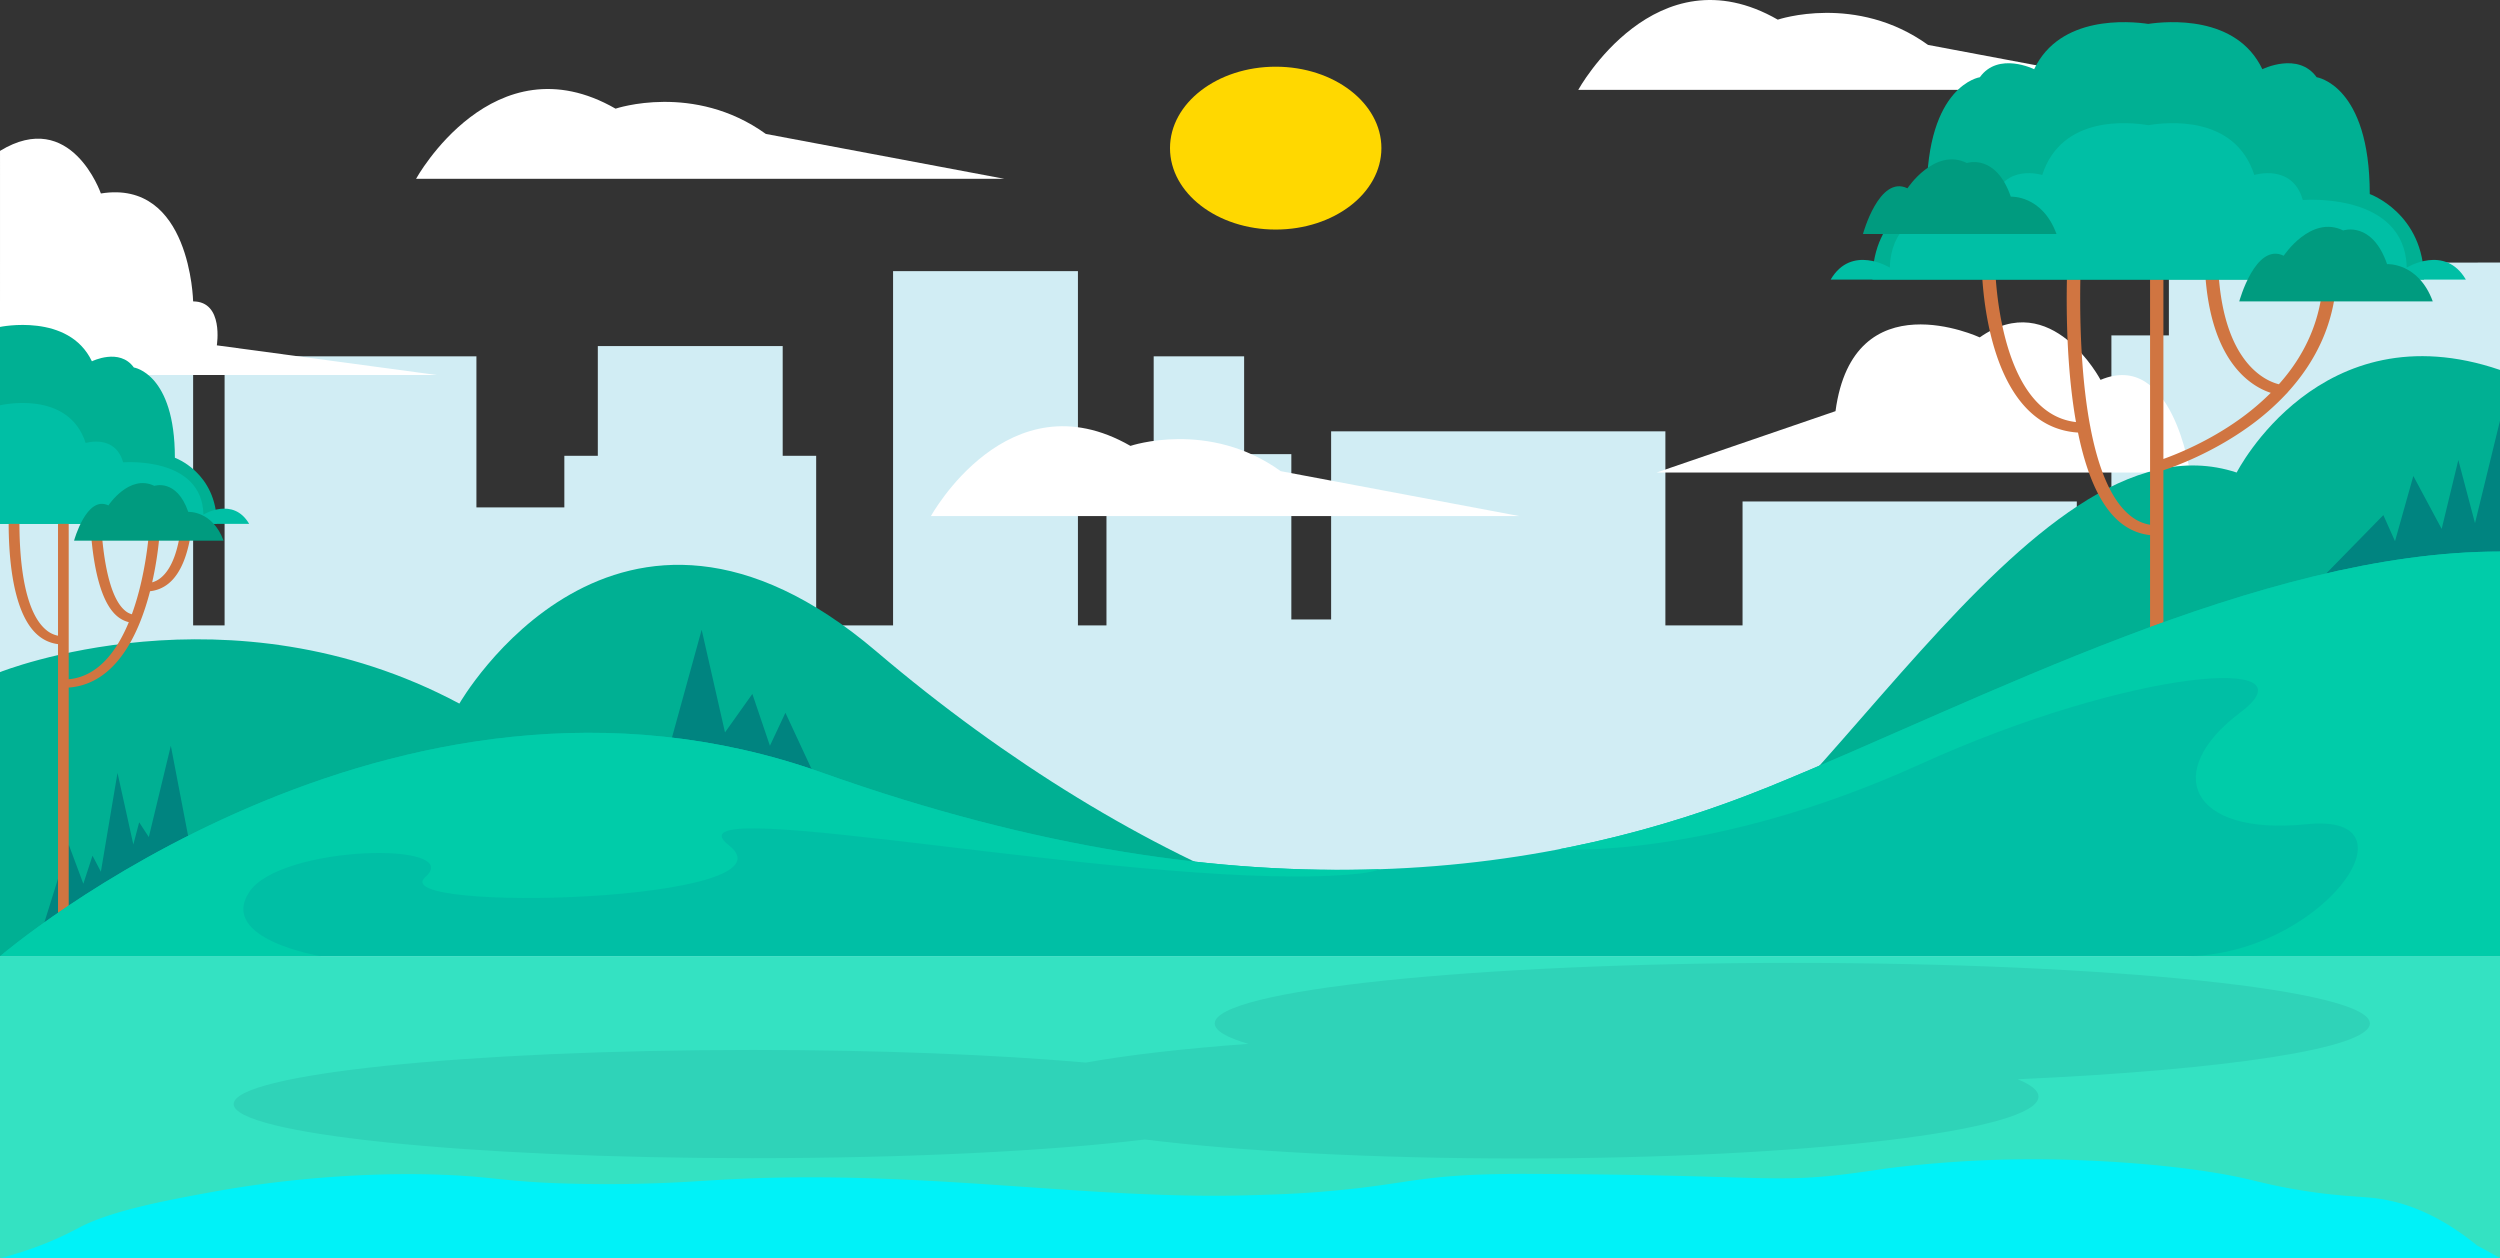 <svg id="canyon" xmlns="http://www.w3.org/2000/svg" viewBox="0 0 5774.94 2906.4"><rect x="0" y="0" width="5774.94" height="2906.4" fill="#333333" stroke="none"/><defs><style>.cls-1{fill:#d1edf4;}.cls-2{fill:#fff;}.cls-3{fill:#ffd800;}.cls-4{fill:#00b093;}.cls-5{fill:#008480;}.cls-6{fill:#d07541;}.cls-7{fill:#00bfa5;}.cls-8{fill:#009b7f;}.cls-9{fill:#00cca9;}.cls-10{fill:#34e2c2;}.cls-11{fill:#2fd3b8;}.cls-12{fill:#00f2f8;}</style></defs><polygon class="cls-1" points="5010.07 607.78 5010.07 774.78 4877.28 774.78 4877.28 1444.61 4797.4 1444.61 4797.4 1158.41 4025.25 1158.41 4025.25 1444.61 3847 1444.61 3847 996.4 3074.85 996.4 3074.85 1430.96 2982.96 1430.96 2982.96 1049.1 2873.89 1049.1 2873.89 823.15 2664.98 823.15 2664.98 1049.1 2555.91 1049.1 2555.91 1444.61 2490 1444.61 2490 626.32 2062.96 626.32 2062.96 1444.61 1885.33 1444.61 1885.33 1052.85 1808 1052.85 1808 799.41 1380.95 799.41 1380.95 1052.85 1303.62 1052.85 1303.62 1172.07 1100.52 1172.07 1100.52 823.15 518.81 823.15 518.81 1444.61 446.11 1444.61 446.11 696.25 0 696.25 0 1444.61 0 1824.83 0 2906.4 5774.94 2906.4 5774.94 1736.36 5774.94 1736.36 5774.94 606.43 5010.07 607.78"/><path class="cls-2" d="M3826.82,1091.49H5058.89s-40.92-284-206.7-214c0,0-113-214.8-279-98.13,0,0-292.05-135.65-333.21,170.39Z"/><path class="cls-2" d="M2320.24,413.09H961.06S1139.59,88.83,1421.92,251c0,0,181-61.22,347.15,58.37Z"/><path class="cls-2" d="M5004.94,207.53H3645.76S3824.29-116.74,4106.62,45.4c0,0,181-61.22,347.15,58.37Z"/><path class="cls-2" d="M3509.61,1192.1H2150.43S2329,867.83,2611.29,1030c0,0,181-61.22,347.15,58.36Z"/><path class="cls-2" d="M0,866.21H1008.68L500.85,797.74s16.63-101.49-54.74-101.49c0,0-5.71-282.71-213.08-249.32,0,0-68.76-198.55-233-98.4Z"/><ellipse class="cls-3" cx="2946.84" cy="342.17" rx="244.17" ry="188.1"/><path class="cls-4" d="M0,1552.59s528.37-211.89,1061.13,72.7c0,0,361.82-632.48,963.18-120.57s1306.45,795.31,1729.36,644,927.88-1217.15,1413-1057.19c0,0,192.49-378.93,608.29-237V2208.9H0Z"/><polygon class="cls-5" points="102.02 2132.3 158.7 1950.81 192.5 2041.56 213.67 1976.6 233.03 2013.67 271.42 1785.3 308 1950.81 321.47 1899.48 343.75 1933.59 394.62 1722.7 435.05 1933.59 102.02 2132.3"/><polygon class="cls-5" points="5774.94 971.72 5717.19 1208.55 5678.69 1062.63 5640.19 1221.79 5574.74 1099.53 5532.39 1250.14 5505.44 1189.88 5366.84 1331.52 5774.94 1331.52 5774.94 971.72"/><polygon class="cls-5" points="1552.22 1703.82 1620.83 1454.74 1674.73 1691.81 1737.92 1602.94 1778.48 1722.7 1814.29 1646.44 1880.13 1788.12 1552.22 1788.12 1552.22 1703.82"/><path class="cls-4" d="M0,755.2s158.7-33.34,212.29,79.39c0,0,63.9-31.76,96.87,14.29,0,0,94.81,13.71,94.81,208.51,0,0,96.88,34.42,96.88,152.71H0Z"/><path class="cls-6" d="M445.84,1146.43c-.24-5.26-6-9.38-12.8-9.18s-12.16,4.6-11.92,9.86c.07,1.43,5.88,143.3-50.16,188a54.47,54.47,0,0,1-19.44,10.1c13.83-61.06,17.09-111,17.4-116.43.31-5.25-5-9.71-11.79-9.94s-12.6,3.82-12.92,9.08c-.1,1.84-6.51,100.24-39.6,191a39.63,39.63,0,0,1-15.05-7.81c-59.57-48-61.11-257.29-56.67-333.89.31-5.26-5-9.71-11.8-9.94s-12.6,3.84-12.91,9.09c-.67,11.58-15.54,284.23,63.51,347.91a65.84,65.84,0,0,0,25.84,12.91c-27.6,66.93-71,125.53-138.83,131.92V1150.56c0-5.26-5.53-9.53-12.36-9.53S134,1145.3,134,1150.56v317.92a60.47,60.47,0,0,1-27.09-13.1c-80.33-66.11-59.72-317.67-59.5-320.2.45-5.25-4.71-9.79-11.52-10.14s-12.71,3.63-13.16,8.88c-.92,10.68-21.49,262.37,66.12,334.47A87.27,87.27,0,0,0,134,1487.91V2129.1c0,5.26,5.54,9.52,12.37,9.52s12.36-4.26,12.36-9.52V1588.28c109.56-8.17,162.57-124.34,187.87-222.56a81.13,81.13,0,0,0,42.19-17.37C452.06,1297.83,446.12,1152.59,445.84,1146.43Z"/><path class="cls-7" d="M0,936.21s157.67-37.73,197.87,87.12c0,0,68-21.18,86.56,44.69,0,0,182.41-15.11,185.5,120.65,0,0,68.47-42.23,105.6,21.43H0Z"/><path class="cls-8" d="M171.07,1249s28.86-105.87,79.35-81.52c0,0,48.44-73.35,106.15-45.14,0,0,51.53-17.57,78.32,60.1,0,0,55.92-3.3,81.55,66.56Z"/><path class="cls-6" d="M5284.66,906c62-68.08,113.13-161.09,113.13-282.87,0-6.55-6.89-11.86-15.4-11.86s-15.4,5.31-15.4,11.86c0,99.63-34.63,188.17-102.83,264.5-31-7.64-141-52.74-141-307.37,0-6.56-6.9-11.87-15.4-11.87s-15.4,5.31-15.4,11.87c0,248.2,104.55,311.29,153.05,327.2a576.25,576.25,0,0,1-72.81,61.44c-70.19,50.15-141.14,79.08-175.2,91.3V560.8c0-6.56-6.9-11.87-15.4-11.87s-15.4,5.31-15.4,11.87v651.32c-16.62-2.64-31.86-9.66-46.22-21.33-46.52-37.8-74.72-115.35-91.57-203.47a9.2,9.2,0,0,0-.46-2.39c-35.23-186.89-19.86-420-19.62-423.5.46-6.54-6.06-12.13-14.56-12.48s-15.75,4.67-16.2,11.21c-1,13.82-15.21,230.55,17.52,414.81-183-21-186.92-361.36-186.94-364.91,0-6.53-6.92-11.82-15.4-11.82h-.06c-8.5,0-15.37,5.36-15.34,11.91.08,15.59,4.34,375,222.37,389.08,18.21,89,48.44,167.68,97.89,207.88,20.38,16.56,43.42,26.22,68.59,29v396.92c0,6.55,6.89,11.86,15.4,11.86s15.4-5.31,15.4-11.86V1086.26c28.21-9.26,111.26-39.51,195.25-99.3a581.82,581.82,0,0,0,89.2-77.82A12.35,12.35,0,0,0,5284.66,906Z"/><path class="cls-4" d="M5474.08,448.25c0-252.12-122.71-269.87-122.71-269.87-42.68-59.6-125.38-18.5-125.38-18.5C5166.31,34.33,5006,48.76,4962.41,55.23c-43.61-6.47-203.9-20.9-263.59,104.65,0,0-82.69-41.1-125.38,18.5,0,0-122.71,17.75-122.71,269.87,0,0-125.38,44.55-125.38,197.66H5599.46C5599.46,492.8,5474.08,448.25,5474.08,448.25Z"/><path class="cls-7" d="M5559.45,618.16c-4-175.71-240.09-156.15-240.09-156.15-24-85.26-112-57.84-112-57.84-44.72-138.92-201.7-122.33-244.91-114.94-43.21-7.39-200.19-24-244.91,114.94,0,0-88-27.42-112,57.84,0,0-236.09-19.56-240.09,156.15,0,0-88.62-54.65-136.68,27.75H5696.13C5648.07,563.51,5559.45,618.16,5559.45,618.16Z"/><path class="cls-8" d="M5172.64,696.26s37.35-137,102.7-105.51c0,0,62.69-94.95,137.39-58.43,0,0,66.69-22.75,101.37,77.79,0,0,72.37-4.28,105.55,86.15Z"/><path class="cls-8" d="M4303.43,540.46s37.35-137,102.71-105.51c0,0,62.69-94.95,137.38-58.43,0,0,66.7-22.75,101.38,77.79,0,0,72.37-4.28,105.54,86.15Z"/><path class="cls-7" d="M0,2208.9s905.86-777.85,1899.85-423.83S3601,2014.88,4087.37,1817s1133.17-542.95,1687.57-542.95V2208.9Z"/><path class="cls-9" d="M575.53,2060.89c71.26-109.5,500.88-117.87,406.71-34.6s870.87,58.06,701.48-73.67,1000.88,115.71,1457.8,65.15c18.75-2.08,34.46-5.45,47.43-10C2826,2020,2399.14,1962.9,1899.85,1785.07,905.86,1431.05,0,2208.9,0,2208.9H741.86S504.27,2170.4,575.53,2060.89Z"/><path class="cls-9" d="M4087.37,1817c-142.71,58-304.46,109.74-486.86,144.89,0,0,347,25,834.64-196.4s918.86-254,739.2-119.09-118.07,285.18,154,257.49,30.8,305-282.33,305h728.93V1274.09C5220.54,1274.09,4573.75,1619.21,4087.37,1817Z"/><rect class="cls-10" y="2208.9" width="5774.94" height="697.49"/><path class="cls-11" d="M5474.34,2364.16c0-77.26-597.32-139.9-1334.16-139.9S2806,2286.9,2806,2364.16c0,16.52,27.4,32.38,77.57,47.09-150.13,11-278.38,25.77-375.3,43.25-208.24-18.19-476.63-29.15-769.6-29.15-662.12,0-1198.87,56-1198.87,125s536.75,125,1198.87,125c361.93,0,686.4-16.72,906.22-43.15,218.21,27.05,524.94,43.89,864.71,43.89,662.32,0,1199.24-64,1199.24-142.89,0-13.93-16.82-27.4-48.05-40.14C5139,2471.73,5474.34,2422.05,5474.34,2364.16Z"/><path class="cls-12" d="M0,2906.4c13.18-3.34,36.9-9.69,65.49-19.49a769.43,769.43,0,0,0,116.77-50.85c75.12-39.85,204.2-63.58,305.12-82.13,247.13-45.43,450.51-42.46,507.18-41.07,148.89,3.66,161.89,17.86,337.38,21.69,153.19,3.33,260.53-4.94,325.15-8.78,459.25-27.31,839.3,45.37,1221.82,35.47,86.47-2.24,162-5.25,264.09-17.29,128.65-15.18,168.49-33,387.46-32.26,612.33,2.17,559.2,28.31,827-12.54h0A2711.76,2711.76,0,0,1,4803.73,2680c47.26,1.89,251.39,10,402,47,11.16,2.73,39.17,9.83,78.56,17.23,96.44,18.11,159.43,19,197.23,23,59.55,6.42,143,30.18,240.63,109.89h0c23.83,12.55,42.47,23.24,52.8,29.27Z"/></svg>